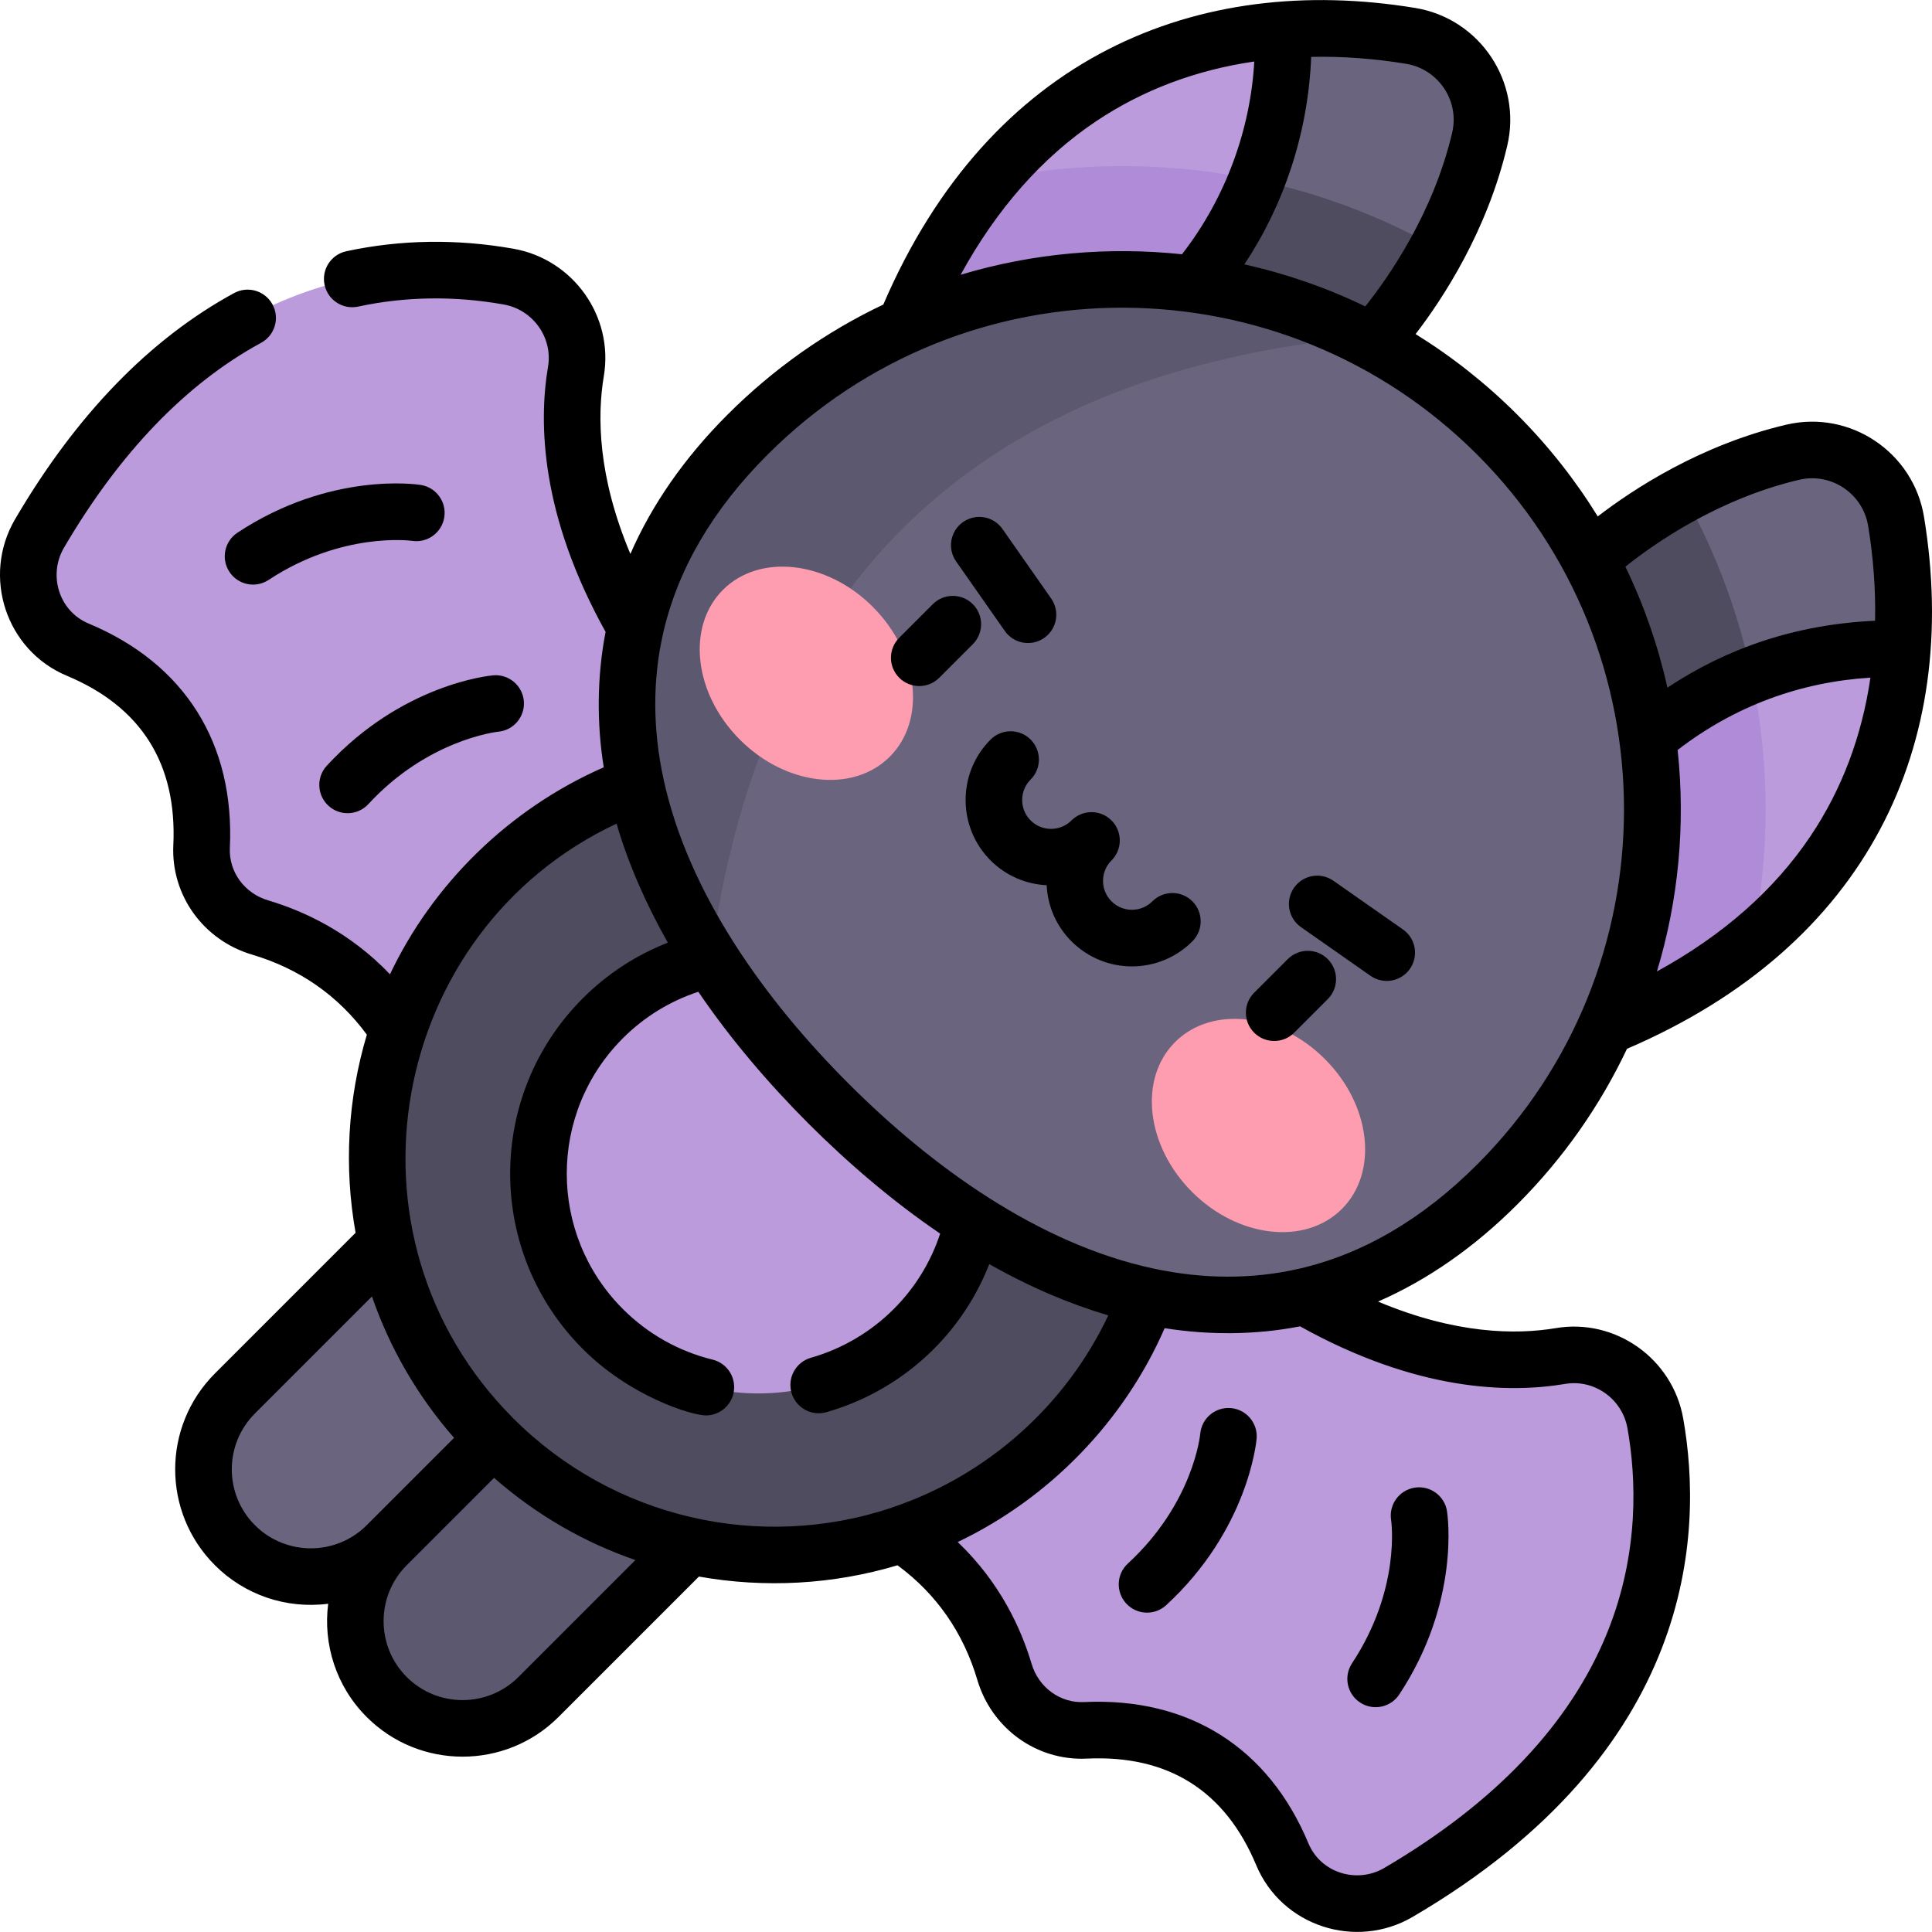 <svg id="Capa_1" enable-background="new 0 0 512 512" height="512" viewBox="0 0 512 512" width="512" xmlns="http://www.w3.org/2000/svg"><g><g><path d="m156.684 355.316-42.38 26.632-11.81 27.559c-11.108 11.108-11.108 29.117 0 40.225 11.108 11.108 29.117 11.108 40.225 0l54.191-54.191z" fill="#5c586f"/><path d="m116.459 315.092-54.191 54.191c-11.108 11.108-11.108 29.117 0 40.225 11.108 11.108 29.117 11.108 40.225 0l54.191-54.191z" fill="#6a647f"/><path d="m438.735 377.208c-2.095-11.832-13.279-19.847-25.128-17.853-21.702 3.652-61.945-.241-114.297-52.592l-88.273 88.273c36.789 8.387 50.27 31.45 55.194 48.044 2.803 9.447 11.597 15.952 21.44 15.488 31.047-1.463 45.499 16.801 52.189 32.818 5.008 11.988 19.581 16.707 30.792 10.142 70.18-41.101 73.433-94.103 68.083-124.32z" fill="#bc9bdd"/><path d="m152.644 98.394c1.994-11.849-6.021-23.033-17.853-25.128-30.216-5.35-83.219-2.097-124.319 68.084-6.565 11.211-1.846 25.784 10.142 30.792 16.017 6.691 34.281 21.143 32.818 52.189-.464 9.843 6.041 18.637 15.488 21.44 16.594 4.924 39.657 18.404 48.044 55.194l88.273-88.273c-52.352-52.353-56.245-92.596-52.593-114.298z" fill="#bc9bdd"/><circle cx="205.274" cy="306.726" fill="#4f4c5f" r="105.353"/><path d="m373.866 9.459c-9.273-1.523-20.998-2.552-33.81-1.58l-37.07 80.609 60.72 2.066s21.041-22.056 28.483-53.721c2.975-12.681-5.462-25.264-18.323-27.374z" fill="#6a647f"/><path d="m502.54 138.134c-2.109-12.862-14.692-21.298-27.375-18.324-31.665 7.443-53.721 28.483-53.721 28.483l2.066 60.72 80.609-37.07c.974-12.811-.056-24.536-1.579-33.809z" fill="#6a647f"/><path d="m446.173 131.037c-15.329 8.295-24.728 17.257-24.728 17.257l2.066 60.72 42.558-19.571c-2.989-20.265-9.62-40.089-19.896-58.406z" fill="#4f4c5f"/><path d="m380.992 65.775c-18.017-10.152-37.746-16.911-58.39-19.941l-19.615 42.654 60.72 2.066c-.001.001 8.982-9.418 17.285-24.779z" fill="#4f4c5f"/><g fill="#bc9bdd"><path d="m340.056 7.879c-34.045 2.56-75.841 19.26-100.185 78.45l63.115 2.159c2.724-2.209 5.362-4.576 7.893-7.107 20.233-20.231 29.964-46.992 29.177-73.502z"/><path d="m430.618 201.121c-2.531 2.531-4.897 5.169-7.107 7.893l2.159 63.115c59.19-24.344 75.891-66.139 78.45-100.185-26.509-.787-53.27 8.944-73.502 29.177z"/><circle cx="200.985" cy="311.015" r="58.257"/></g><path d="m423.511 209.014 2.159 63.115c15.678-6.448 28.374-14.121 38.617-22.55 4.851-23.262 4.82-47.345-.098-70.596-12.222 4.87-23.679 12.245-33.572 22.138-2.53 2.53-4.897 5.169-7.106 7.893z" fill="#b08bd7"/><path d="m297.481 44.007c-11.885 0-23.581 1.219-34.954 3.576-8.47 10.265-16.18 23.002-22.656 38.746l63.115 2.159c2.724-2.209 5.362-4.576 7.893-7.106 9.919-9.919 17.308-21.41 22.177-33.668-11.568-2.442-23.473-3.707-35.575-3.707z" fill="#b08bd7"/><path d="m396.838 115.162c-54.873-54.873-143.84-54.873-198.713 0s-33.425 122.392 21.448 177.265 122.392 76.321 177.265 21.448 54.873-143.84 0-198.713z" fill="#6a647f"/><path d="m361.237 89.273c-52.771-26.876-118.971-18.253-163.113 25.889-42.627 42.627-39.19 92.884-9.813 138.917 13.558-101.459 72.49-155.327 172.926-164.806z" fill="#5c586f"/><ellipse cx="213.735" cy="178.421" fill="#ff9db0" rx="24.901" ry="31.268" transform="matrix(.707 -.707 .707 .707 -63.561 203.391)"/><ellipse cx="333.579" cy="298.265" fill="#ff9db0" rx="24.901" ry="31.268" transform="matrix(.707 -.707 .707 .707 -113.202 323.237)"/></g><g><path d="m266.283 167.211c2.375 3.392 7.051 4.218 10.444 1.842s4.217-7.052 1.842-10.445l-12.901-18.424c-2.375-3.393-7.052-4.217-10.444-1.842-3.393 2.376-4.217 7.052-1.842 10.445z"/><path d="m344.773 245.701 18.424 12.901c3.392 2.375 8.068 1.551 10.444-1.842s1.551-8.069-1.842-10.445l-18.424-12.901c-3.393-2.375-8.068-1.551-10.444 1.842s-1.551 8.069 1.842 10.445z"/><path d="m283.955 217.423c-2.985 2.986-7.844 2.986-10.831 0-2.986-2.986-2.986-7.845 0-10.831 2.929-2.929 2.929-7.677 0-10.605-2.928-2.929-7.677-2.929-10.605 0-8.834 8.834-8.834 23.208 0 32.041 4.121 4.121 9.449 6.294 14.856 6.57.281 5.616 2.575 10.861 6.58 14.866 8.855 8.856 23.186 8.855 32.041 0 2.929-2.929 2.929-7.677 0-10.606-2.928-2.928-7.677-2.929-10.605 0-2.993 2.993-7.838 2.994-10.831 0-2.993-2.993-2.994-7.837 0-10.831 2.909-2.909 2.948-7.658 0-10.605-2.974-2.973-7.734-2.87-10.605.001z"/><path d="m248.913 179.615 8.897-8.897c2.929-2.929 2.929-7.677 0-10.605-2.928-2.929-7.677-2.929-10.605 0l-8.897 8.897c-2.929 2.928-2.929 7.676 0 10.605s7.676 2.928 10.605 0z"/><path d="m342.974 273.676 8.897-8.897c2.929-2.929 2.929-7.677 0-10.606-2.928-2.928-7.677-2.928-10.605 0l-8.897 8.897c-2.929 2.928-2.929 7.677 0 10.605 2.929 2.93 7.677 2.929 10.605.001z"/><path d="m326.19 373.159c-4.131-.355-7.76 2.699-8.117 6.825-.016.182-1.769 18.336-19.178 34.369-3.047 2.806-3.241 7.55-.435 10.596 2.808 3.05 7.552 3.238 10.596.435 21.641-19.933 23.875-43.132 23.959-44.11.357-4.125-2.699-7.759-6.825-8.115z"/><path d="m360.425 451.18c3.449 2.279 8.103 1.339 10.39-2.124 16.217-24.548 12.811-47.604 12.658-48.574-.645-4.091-4.49-6.883-8.576-6.239-4.091.645-6.884 4.485-6.239 8.576.028.18 2.688 18.223-10.358 37.97-2.282 3.457-1.331 8.108 2.125 10.391z"/><path d="m86.598 202.928c-2.806 3.046-2.611 7.79.435 10.596 3.039 2.798 7.783 2.619 10.596-.435 15.733-17.082 34.018-19.141 34.406-19.181 4.108-.375 7.144-4 6.788-8.114-.356-4.126-3.983-7.181-8.117-6.826-.976.085-24.175 2.318-44.108 23.96z"/><path d="m111.501 128.51c-.97-.153-24.025-3.559-48.574 12.659-3.456 2.282-4.406 6.935-2.124 10.39 2.286 3.461 6.94 4.403 10.391 2.123 19.487-12.873 37.829-10.378 37.97-10.357 4.089.645 7.931-2.148 8.576-6.239s-2.148-7.931-6.239-8.576z"/><path d="m17.721 179.086c19.737 8.245 29.229 23.355 28.213 44.91-.624 13.237 7.948 25.154 20.843 28.979 12.625 3.747 22.847 10.887 30.445 21.228-5.102 17.047-6.095 35.069-2.986 52.498l-37.277 37.279c-14.045 14.046-14.047 36.778 0 50.826 7.813 7.813 18.793 11.642 30.013 10.207-1.366 10.669 2.031 21.836 10.207 30.013 14.011 14.011 36.812 14.012 50.825 0l37.219-37.219c17.431 3.105 35.579 2.125 52.629-2.993 10.303 7.593 17.42 17.796 21.157 30.392 3.826 12.896 15.74 21.471 28.98 20.844 21.559-1.016 36.665 8.476 44.91 28.213 6.765 16.197 26.404 22.562 41.497 13.721 74.938-43.886 77.07-101.591 71.671-132.082-2.809-15.859-17.953-26.598-33.754-23.938-10.561 1.778-26.586 1.605-47.112-7.033 13.088-5.718 25.473-14.324 36.892-25.744 12.33-12.33 22.016-26.316 29.077-41.245 63.969-27.441 88.632-80.58 78.71-140.99-2.801-17.076-19.534-28.384-36.488-24.409-22.697 5.335-40.585 17.092-49.968 24.316-5.916-9.594-13.022-18.656-21.331-26.966-8.238-8.238-17.281-15.375-26.944-21.359 7.226-9.392 18.964-27.267 24.295-49.945 3.943-16.812-7.195-33.661-24.408-36.484-57.629-9.461-112.614 12.667-140.947 78.604-15.138 7.179-29.092 16.985-41.29 29.183-11.421 11.421-20.024 23.809-25.741 36.9-8.641-20.53-8.814-36.557-7.036-47.119 2.66-15.804-8.079-30.945-23.938-33.754-15.02-2.659-29.93-2.435-44.316.668-4.048.873-6.623 4.863-5.75 8.911s4.862 6.623 8.912 5.75c12.476-2.691 25.443-2.88 38.539-.56 7.785 1.378 13.062 8.779 11.763 16.496-2.548 15.137-1.884 39.469 15.257 70.271-2.296 11.718-2.362 24.419-.486 35.883-25.368 11.122-45.405 31.162-56.654 54.857-10.728-11.257-23.001-16.836-32.303-19.596-6.261-1.858-10.426-7.572-10.128-13.895 1.306-27.716-11.981-48.831-37.414-59.456-7.974-3.331-10.737-12.946-6.559-20.079 14.768-25.217 32.352-43.496 52.265-54.328 3.638-1.979 4.983-6.533 3.004-10.171s-6.534-4.983-10.171-3.004c-22.347 12.154-41.875 32.315-58.042 59.923-8.871 15.147-2.419 34.756 13.72 41.497zm49.843 225.114c-8.184-8.184-8.185-21.43 0-29.615l31.008-31.008c4.651 13.49 11.979 26.296 21.76 37.469l-23.154 23.154c-8.165 8.165-21.45 8.164-29.614 0zm69.834 40.219c-8.165 8.165-21.45 8.165-29.615 0s-8.165-21.45 0-29.615l23.154-23.154c11.461 10.044 24.223 17.226 37.447 21.783zm-1.332-68.501c-48.283-48.283-32.987-129.345 27.325-157.643 3.165 10.851 7.978 21.628 13.59 31.539-8.402 3.284-16.063 8.269-22.512 14.718-25.695 25.694-25.698 67.285 0 92.983 12.68 12.681 28.892 17.585 32.599 17.585 3.375 0 6.441-2.295 7.278-5.719.984-4.023-1.479-8.082-5.502-9.067-8.977-2.197-17.197-6.832-23.77-13.405-19.834-19.833-19.836-51.937 0-71.772 5.64-5.64 12.477-9.838 19.99-12.307 8.384 12.343 18.529 24.259 29.163 34.893.005.005.011.011.016.017.006.006.011.011.017.017 10.48 10.478 22.337 20.638 34.893 29.163-2.469 7.513-6.666 14.35-12.307 19.99-6.093 6.093-13.679 10.557-21.936 12.909-3.983 1.134-6.293 5.283-5.159 9.266 1.135 3.983 5.285 6.293 9.266 5.158 10.707-3.049 20.538-8.833 28.433-16.728 6.449-6.449 11.434-14.11 14.718-22.512 11.145 6.311 21.362 10.549 31.539 13.591-11.281 23.89-32.003 42.352-57.046 50.818-.139.047-.267.114-.401.168-34.906 11.622-73.757 2.775-100.194-23.662zm208.464-24.423c30.802 17.141 55.134 17.805 70.27 15.257 7.715-1.298 15.118 3.978 16.496 11.763 2.289 12.929 3.23 32.787-5.29 53.965-9.742 24.216-29.657 45.264-59.191 62.561-7.142 4.183-16.752 1.404-20.079-6.56-10.61-25.401-31.699-38.72-59.455-37.414-6.307.299-12.037-3.867-13.895-10.129-2.758-9.297-8.334-21.563-19.581-32.287 24.352-11.622 44.105-32.017 54.841-56.67 11.649 1.85 24.03 1.838 35.884-.486zm94.577-94.056c5.721-18.92 7.602-38.855 5.483-58.683 15.278-11.797 32.791-18.051 51.092-19.169-2.262 15.524-7.574 29.598-15.839 41.931-9.597 14.32-23.258 26.356-40.736 35.921zm37.712-130.296c8.446-1.98 16.849 3.628 18.259 12.234v.002c1.393 8.48 2.007 16.903 1.835 25.126-20.851.948-39.141 7.167-55.03 17.733-2.466-11.093-6.191-21.822-11.135-32.054 7.482-5.999 24.43-17.954 46.071-23.041zm-104.213-110.238c8.591 1.409 14.219 9.798 12.235 18.255-5.056 21.512-17.02 38.515-23.03 46.042-10.194-4.931-20.932-8.67-32.045-11.133 10.482-15.766 16.903-34.784 17.712-54.998 8.222-.173 16.647.441 25.128 1.834zm-82.141 15.236c12.333-8.265 26.407-13.577 41.93-15.838-.975 17.681-7.398 35.971-19.159 51.08-19.271-2.032-39.343-.378-58.659 5.437 9.559-17.45 21.585-31.093 35.888-40.679zm-87.062 88.356c52.36-52.358 136.559-51.524 188.083 0 51.854 51.855 51.854 136.229 0 188.083-14.533 14.533-30.331 23.763-47.223 27.649-.056.011-.113.018-.169.03-12.274 2.796-25.235 2.76-38.521-.105-30.376-6.554-58.614-26.912-80.701-48.995-.008-.008-.016-.016-.024-.024s-.015-.015-.023-.023c-22.055-22.063-42.444-50.332-48.995-80.701-2.866-13.286-2.902-26.246-.106-38.521.013-.056.019-.112.03-.167 3.886-16.894 13.116-32.693 27.649-47.226z"/></g></g></svg>